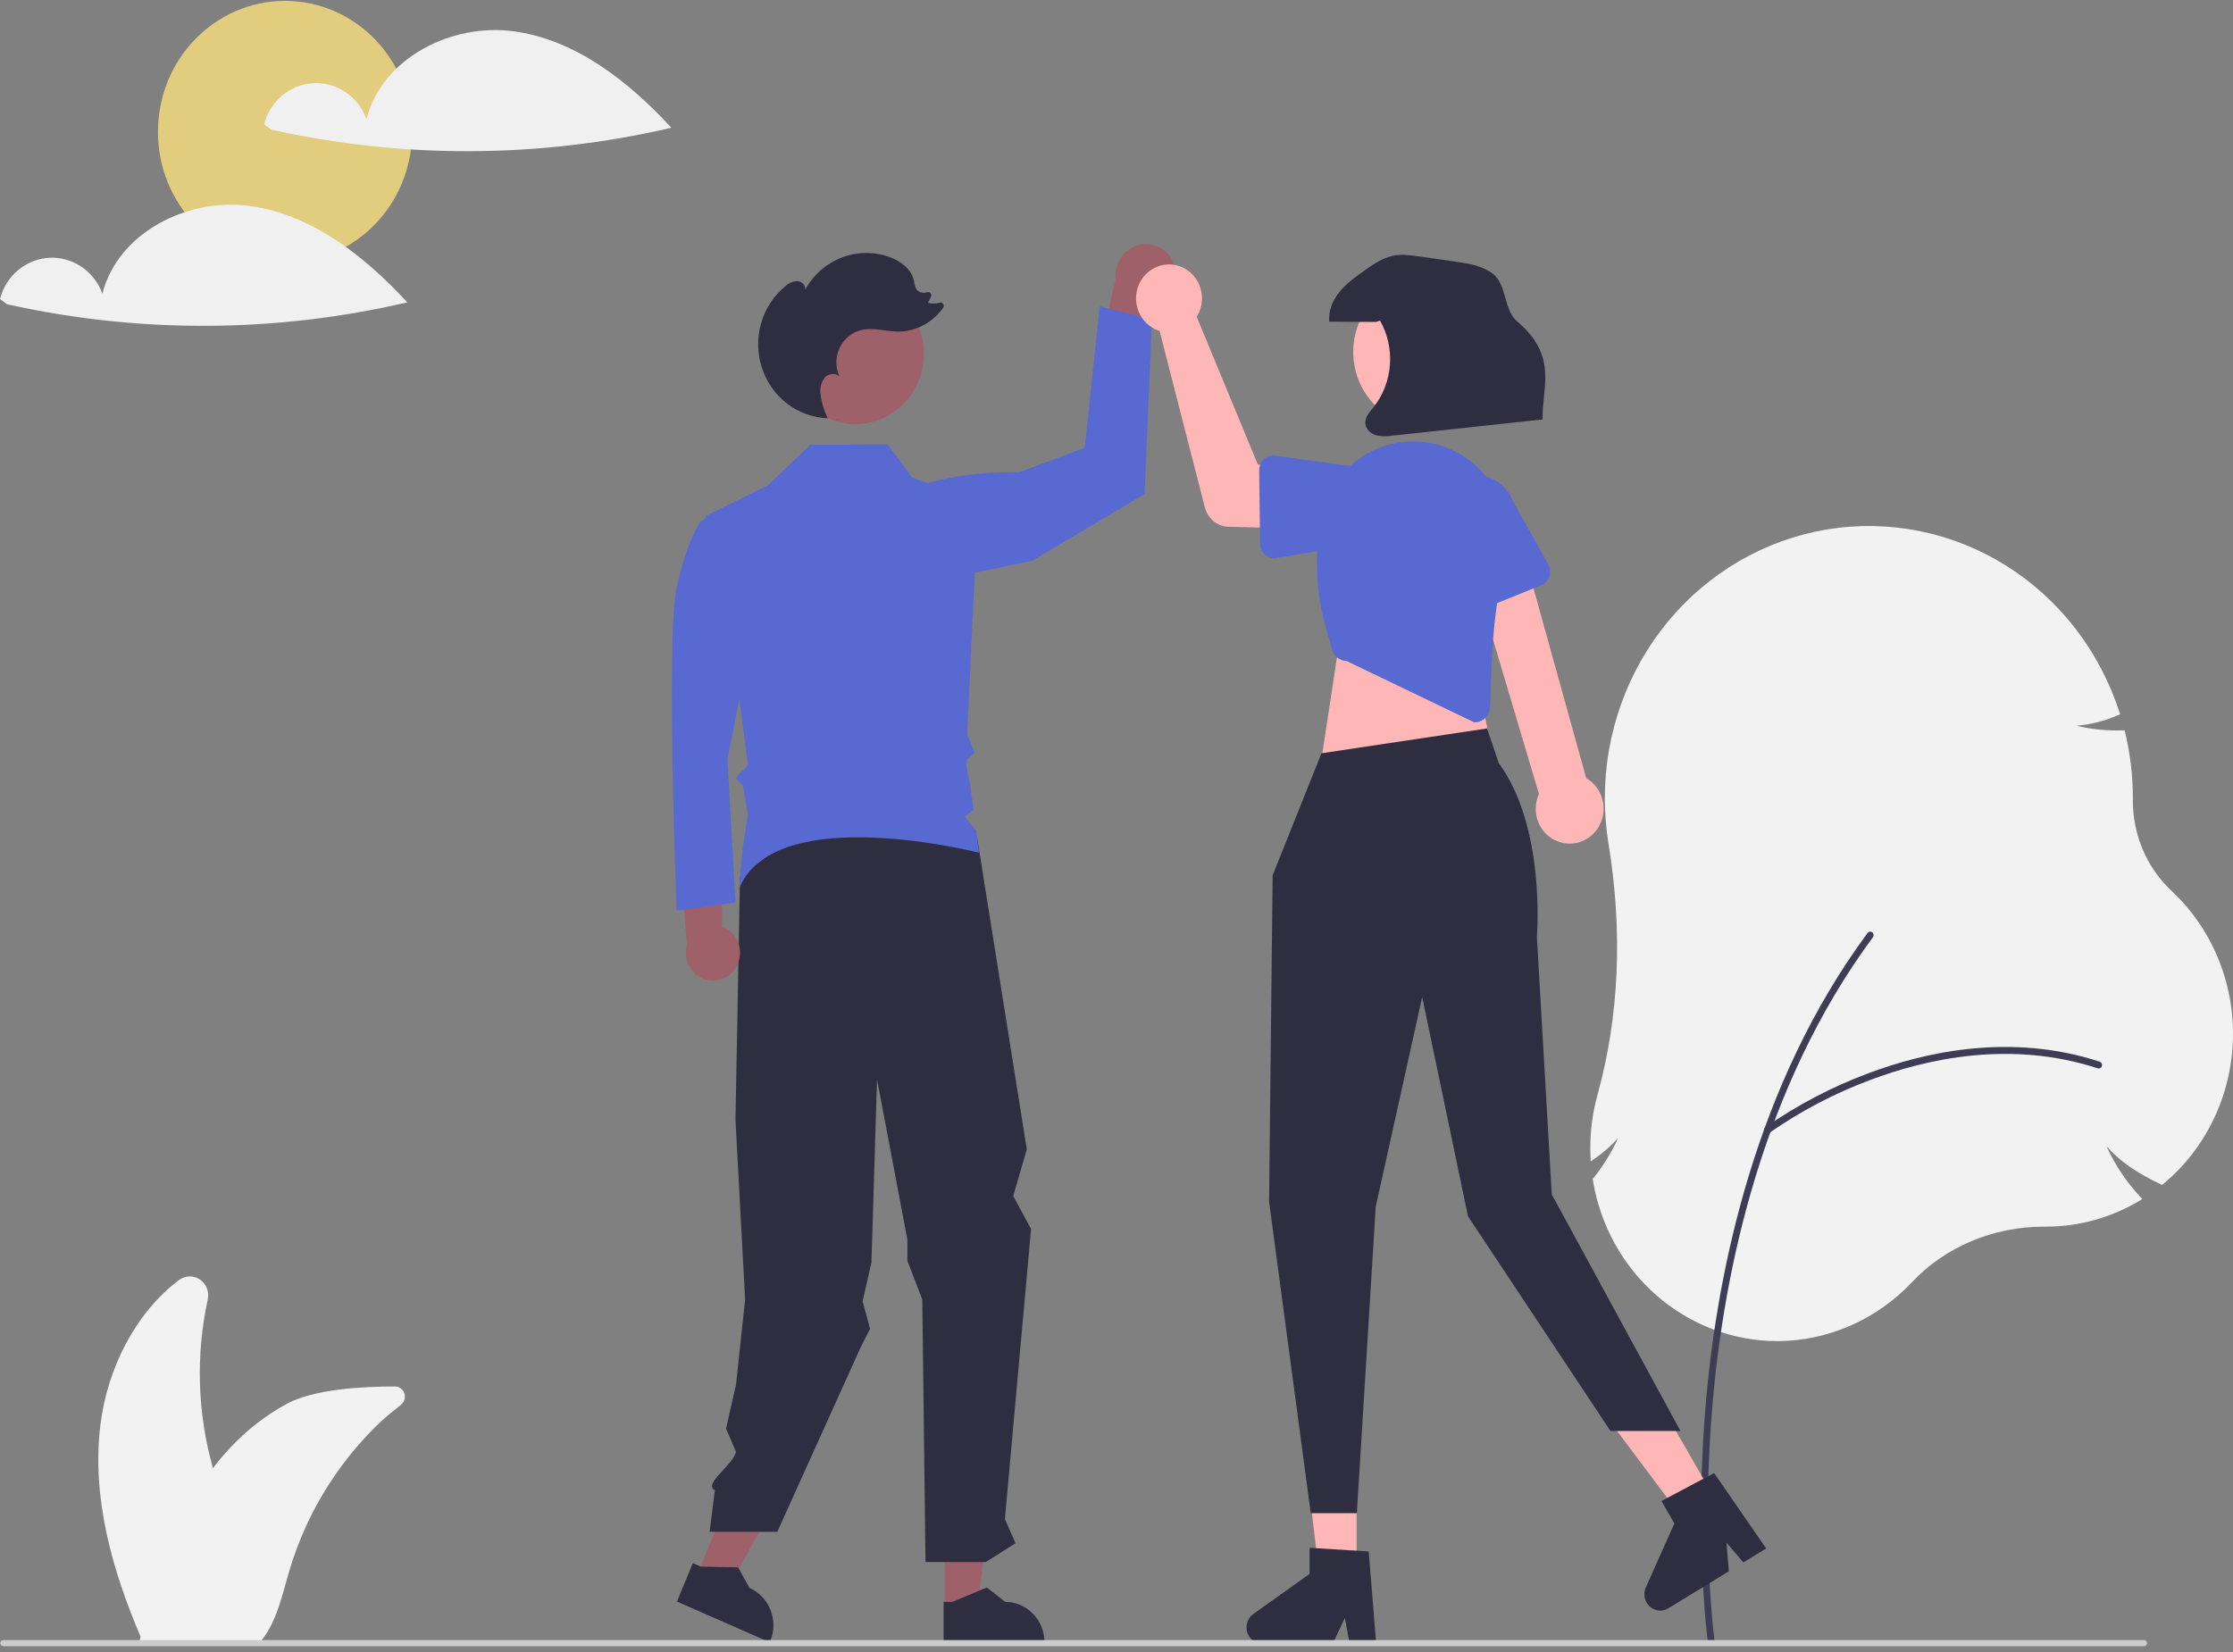 <svg width="327" height="242" viewBox="0 0 327 242" fill="none" xmlns="http://www.w3.org/2000/svg">
<rect x="0" y="0" width="327" height="242" fill="#808080" stroke="none"/>
<g clip-path="url(#clip0_195_11953)">
<path d="M41.738 38.496C52.015 38.496 60.345 29.907 60.345 19.313C60.345 8.718 52.015 0.13 41.738 0.13C31.462 0.13 23.131 8.718 23.131 19.313C23.131 29.907 31.462 38.496 41.738 38.496Z" fill="#E2CC7D"/>
<path d="M260.29 196.442C253.803 196.442 247.527 194.069 242.577 189.748C237.627 185.426 234.324 179.434 233.256 172.838L233.233 172.698L233.321 172.59C234.775 170.792 235.998 168.807 236.957 166.685C235.897 167.877 234.695 168.928 233.381 169.812L232.943 170.113L232.917 169.571C232.895 169.103 232.884 168.638 232.884 168.189C232.882 165.551 233.235 162.925 233.934 160.387C237.115 148.858 237.659 136.478 235.551 123.59C235.191 121.38 235.01 119.143 235.01 116.902C235.013 107.432 238.286 98.273 244.242 91.064C250.199 83.856 258.45 79.068 267.518 77.559C276.586 76.05 285.879 77.918 293.733 82.829C301.587 87.74 307.489 95.372 310.382 104.36L310.47 104.634L310.21 104.742C308.262 105.593 306.196 106.121 304.088 106.308C306.316 106.837 308.601 107.063 310.885 106.981L311.126 106.973L311.185 107.215C311.951 110.383 312.338 113.637 312.338 116.902L312.336 117.256C312.329 119.757 312.833 122.231 313.816 124.517C314.798 126.804 316.237 128.851 318.039 130.526C320.966 133.272 323.282 136.639 324.827 140.396C326.372 144.153 327.109 148.211 326.987 152.289C326.866 156.368 325.889 160.371 324.123 164.023C322.358 167.675 319.846 170.889 316.76 173.445L316.617 173.564L316.45 173.485C312.921 171.835 310.35 170.036 308.469 167.89C309.723 170.644 311.411 173.166 313.464 175.352L313.729 175.634L313.4 175.832C309.209 178.351 304.445 179.677 299.595 179.675L299.457 179.675C299.408 179.674 299.359 179.674 299.31 179.674C291.89 179.674 284.857 182.632 279.994 187.804C277.433 190.523 274.371 192.689 270.987 194.172C267.603 195.655 263.967 196.427 260.29 196.442Z" fill="#F2F2F2"/>
<path d="M250.591 240.959C250.472 240.959 250.357 240.914 250.267 240.834C250.178 240.753 250.119 240.642 250.102 240.521C250.081 240.369 248.023 225.065 249.871 204.725C251.579 185.941 257.061 158.885 273.484 136.664C273.524 136.611 273.573 136.566 273.629 136.533C273.685 136.499 273.747 136.477 273.812 136.468C273.876 136.459 273.941 136.463 274.004 136.48C274.067 136.497 274.126 136.527 274.178 136.568C274.229 136.608 274.273 136.659 274.305 136.717C274.338 136.775 274.359 136.839 274.368 136.905C274.377 136.971 274.373 137.039 274.356 137.104C274.339 137.168 274.311 137.229 274.271 137.282C257.99 159.311 252.552 186.168 250.856 204.82C249.019 225.041 251.061 240.226 251.082 240.377C251.091 240.449 251.086 240.523 251.066 240.593C251.046 240.663 251.012 240.728 250.965 240.783C250.919 240.838 250.861 240.883 250.797 240.913C250.732 240.943 250.662 240.959 250.591 240.959Z" fill="#3F3D56"/>
<path d="M258.801 166.046C258.697 166.046 258.595 166.012 258.51 165.949C258.426 165.886 258.363 165.796 258.33 165.694C258.298 165.591 258.298 165.481 258.33 165.379C258.363 165.276 258.425 165.187 258.51 165.124C263.19 161.858 268.245 159.205 273.56 157.225C281.863 154.092 294.489 151.25 307.488 155.515C307.55 155.536 307.607 155.568 307.657 155.611C307.706 155.655 307.747 155.708 307.777 155.767C307.807 155.826 307.825 155.891 307.831 155.958C307.836 156.025 307.829 156.092 307.809 156.156C307.789 156.22 307.758 156.279 307.716 156.33C307.674 156.381 307.623 156.423 307.565 156.454C307.507 156.485 307.444 156.504 307.379 156.509C307.315 156.515 307.25 156.507 307.188 156.487C294.455 152.31 282.058 155.104 273.9 158.183C268.671 160.129 263.696 162.737 259.092 165.949C259.007 166.012 258.906 166.046 258.801 166.046Z" fill="#3F3D56"/>
<path d="M57.849 203.089C53.235 203.081 45.971 203.465 42.014 205.618C38.973 207.274 36.204 209.413 33.808 211.956C32.884 212.94 32.009 213.971 31.187 215.046C28.911 207.02 28.646 198.53 30.417 190.37C30.541 189.821 30.5 189.246 30.3 188.721C30.099 188.196 29.747 187.747 29.293 187.433C28.838 187.12 28.301 186.957 27.754 186.966C27.207 186.975 26.675 187.155 26.231 187.484C19.802 192.317 15.692 200.507 14.693 208.793C13.419 219.35 16.418 229.989 20.586 239.724L20.584 239.729C20.577 239.773 20.565 239.821 20.554 239.868C20.538 239.94 20.519 240.011 20.503 240.083C20.476 240.206 20.446 240.333 20.419 240.457L21.093 240.425C21.132 240.445 21.171 240.461 21.209 240.481H38.111C38.335 240.229 38.544 239.963 38.736 239.685C40.606 237.042 41.381 233.46 42.326 230.227C43.011 227.887 43.867 225.604 44.887 223.397C47.456 217.855 51.001 212.852 55.341 208.644C55.48 208.509 55.623 208.373 55.765 208.242C56.492 207.553 57.619 206.631 58.72 205.766C58.961 205.577 59.138 205.316 59.227 205.018C59.316 204.72 59.312 204.401 59.216 204.106C59.12 203.81 58.936 203.553 58.691 203.371C58.446 203.189 58.152 203.09 57.849 203.089Z" fill="#F2F2F2"/>
<path d="M171.97 38.791C172.367 39.937 172.312 41.198 171.816 42.303C171.32 43.407 170.422 44.266 169.317 44.695C169.073 44.789 168.821 44.861 168.564 44.909L166.01 61.033L160.018 55.33L163.362 40.892C163.238 39.676 163.584 38.458 164.324 37.502C165.064 36.546 166.14 35.929 167.318 35.784C168.309 35.666 169.31 35.9 170.155 36.447C171 36.993 171.64 37.82 171.97 38.791Z" fill="#9E616A"/>
<path d="M127.749 75.327C127.749 75.327 132.4 68.992 149.275 69.165L158.854 65.578L161.043 44.89L168.705 46.771L167.61 72.348L151.192 82.128L129.666 86.641L127.749 75.327Z" fill="#5869D1"/>
<path d="M101.818 231.282L106.239 233.224L115.61 216.57L109.085 213.703L101.818 231.282Z" fill="#9E616A"/>
<path d="M138.35 235.595L143.155 235.595L145.441 216.486L138.349 216.486L138.35 235.595Z" fill="#9E616A"/>
<path d="M138.18 240.763L152.957 240.762V240.57C152.957 238.997 152.351 237.489 151.273 236.377C150.194 235.265 148.731 234.64 147.206 234.64L144.506 232.529L139.47 234.64L138.18 234.641L138.18 240.763Z" fill="#2F2E41"/>
<path d="M99.131 234.59L112.725 240.563L112.798 240.385C113.396 238.939 113.412 237.306 112.842 235.847C112.273 234.388 111.165 233.222 109.762 232.606L108.081 229.573L102.645 229.479L101.459 228.958L99.131 234.59Z" fill="#2F2E41"/>
<path d="M143.063 122.505L150.366 168.35L148.379 175.181L150.987 180.02L147.157 222.512L148.712 226.041L144.368 228.802H135.529L135.06 190.334L132.877 184.686V181.573L128.432 158.116L127.614 184.948L126.321 190.605L127.407 194.633L125.988 197.454L113.827 224.375H103.916L104.683 218.287C102.907 217.36 107.349 214.651 107.775 212.647L106.316 209.261L107.775 202.867L109.114 190.372L107.702 163.998L108.366 128.482L119.961 119.342L143.063 122.505Z" fill="#2F2E41"/>
<path d="M125.278 62.13C130.81 62.13 135.294 57.507 135.294 51.804C135.294 46.101 130.81 41.478 125.278 41.478C119.747 41.478 115.262 46.101 115.262 51.804C115.262 57.507 119.747 62.13 125.278 62.13Z" fill="#9E616A"/>
<path d="M107.875 141.521C108.155 141.002 108.322 140.426 108.364 139.834C108.405 139.241 108.32 138.647 108.115 138.092C107.909 137.537 107.588 137.035 107.174 136.622C106.76 136.209 106.263 135.894 105.718 135.701L105.695 121.26L99.625 125.402L100.578 138.48C100.323 139.445 100.42 140.472 100.851 141.369C101.282 142.265 102.017 142.967 102.916 143.342C103.815 143.717 104.817 143.738 105.731 143.403C106.645 143.067 107.408 142.398 107.875 141.521Z" fill="#9E616A"/>
<path d="M107.314 77.629L104.602 74.934L102.61 76.416C102.61 76.416 100.65 78.841 99.083 86.115C97.515 93.388 99.083 133.393 99.083 133.393L107.706 132.181L106.53 111.168L110.057 93.388L107.314 77.629Z" fill="#5869D1"/>
<path d="M103.31 75.592L112.445 71.093L118.648 65.162L129.958 65.075L133.606 69.965L143.238 73.338L141.633 107.578L142.728 110.211C142.728 110.211 141.965 110.921 141.617 111.318C141.268 111.716 142.098 115.041 142.098 115.041L142.566 118.658L141.268 119.614L142.955 121.669L143.374 124.907C143.374 124.907 113.925 117.361 108.361 129.862C108.067 130.522 108.791 124.068 108.791 124.068L109.515 119.342L108.797 115.101L107.702 113.972L109.538 112.08L108.361 103.1L103.31 75.592Z" fill="#5869D1"/>
<path d="M198.665 231.079H193.243L190.664 209.522H198.665V231.079Z" fill="#FFB6B6"/>
<path d="M201.526 240.763H197.638L196.944 236.979L195.167 240.763H184.856C184.362 240.763 183.88 240.6 183.482 240.298C183.084 239.996 182.79 239.571 182.643 239.084C182.496 238.598 182.503 238.076 182.665 237.594C182.826 237.112 183.132 236.696 183.539 236.407L191.773 230.544V226.718L200.434 227.251L201.526 240.763Z" fill="#2F2E41"/>
<path d="M251.388 219.99L246.725 222.841L233.84 205.656L240.722 201.448L251.388 219.99Z" fill="#FFB6B6"/>
<path d="M258.641 226.815L255.297 228.859L252.827 225.969L253.171 230.159L244.302 235.581C243.877 235.841 243.382 235.954 242.891 235.904C242.399 235.853 241.935 235.642 241.568 235.301C241.201 234.96 240.949 234.507 240.849 234.008C240.75 233.509 240.807 232.99 241.014 232.527L245.196 223.154L243.303 219.864L251.016 215.767L258.641 226.815Z" fill="#2F2E41"/>
<path d="M196.245 93.242L193.611 110.556L218.638 110.896L215.345 94.261L196.245 93.242Z" fill="#FFB6B6"/>
<path d="M193.514 110.338L186.366 128.21L185.845 176.006L191.945 221.641H198.696L201.462 176.75L208.265 146.034L214.974 178.16L235.836 209.605H246.088L227.241 174.954L225.059 137.207C225.059 137.207 226.419 121.194 219.461 111.745L217.768 106.7L193.514 110.338Z" fill="#2F2E41"/>
<path d="M228.528 123.387C227.832 123.191 227.185 122.84 226.634 122.359C226.083 121.877 225.641 121.277 225.339 120.601C225.037 119.924 224.883 119.188 224.887 118.443C224.891 117.699 225.054 116.964 225.363 116.291L214.716 80.505L222.547 78.905L232.285 113.982C233.347 114.593 234.155 115.584 234.555 116.768C234.956 117.952 234.921 119.246 234.458 120.405C233.995 121.564 233.136 122.508 232.043 123.057C230.95 123.607 229.7 123.724 228.528 123.387Z" fill="#FFB6B6"/>
<path d="M215.898 105.813L197.186 96.819C196.693 96.808 196.217 96.631 195.831 96.314C195.445 95.998 195.17 95.56 195.049 95.067C194.124 91.292 192.089 87.096 193.168 77.297C193.381 75.399 193.961 73.564 194.874 71.901C195.787 70.238 197.015 68.78 198.483 67.615C199.952 66.449 201.633 65.599 203.426 65.115C205.219 64.631 207.088 64.523 208.923 64.796C210.858 65.082 212.713 65.786 214.365 66.863C216.018 67.939 217.431 69.364 218.512 71.043C219.593 72.723 220.317 74.618 220.637 76.607C220.958 78.595 220.867 80.63 220.37 82.58C218.198 91.082 218.431 100.173 218.184 103.667C218.147 104.173 217.951 104.652 217.625 105.031C217.3 105.411 216.863 105.67 216.381 105.769C216.238 105.799 216.092 105.814 215.946 105.814C215.93 105.814 215.914 105.814 215.898 105.813Z" fill="#5869D1"/>
<path d="M175.61 45.711C175.506 45.951 175.384 46.181 175.245 46.401L184.192 68.029L189.692 68.725L189.759 77.418L179.907 77.163C179.111 77.142 178.343 76.856 177.718 76.347C177.094 75.838 176.646 75.134 176.442 74.34L169.811 48.478C168.871 48.189 168.04 47.612 167.426 46.824C166.812 46.036 166.446 45.074 166.376 44.066C166.305 43.058 166.534 42.052 167.032 41.181C167.53 40.31 168.274 39.617 169.163 39.192C170.053 38.768 171.047 38.633 172.013 38.805C172.979 38.977 173.871 39.448 174.571 40.156C175.271 40.864 175.745 41.774 175.931 42.767C176.117 43.759 176.005 44.786 175.61 45.711Z" fill="#FFB6B6"/>
<path d="M185.094 67.258C185.316 67.055 185.579 66.904 185.863 66.815C186.148 66.725 186.448 66.701 186.743 66.742L197.035 68.178C198.557 68.158 200.024 68.76 201.115 69.854C202.207 70.947 202.833 72.442 202.857 74.01C202.881 75.579 202.3 77.093 201.243 78.221C200.185 79.349 198.737 79.998 197.216 80.027L186.928 81.737C186.634 81.786 186.334 81.769 186.047 81.687C185.761 81.605 185.495 81.461 185.267 81.264C185.039 81.066 184.856 80.821 184.728 80.544C184.601 80.267 184.533 79.965 184.529 79.658L184.396 68.883C184.392 68.577 184.453 68.273 184.573 67.992C184.693 67.712 184.871 67.462 185.094 67.258Z" fill="#5869D1"/>
<path d="M214.239 89.57C213.976 89.427 213.746 89.228 213.564 88.985C213.383 88.742 213.254 88.462 213.187 88.163L210.849 77.73C210.293 76.27 210.321 74.642 210.927 73.203C211.532 71.764 212.667 70.632 214.081 70.054C215.496 69.476 217.075 69.5 218.472 70.121C219.869 70.741 220.971 71.908 221.536 73.364L226.726 82.68C226.874 82.945 226.965 83.241 226.992 83.546C227.02 83.852 226.983 84.159 226.884 84.449C226.786 84.738 226.628 85.002 226.422 85.223C226.215 85.444 225.965 85.616 225.688 85.728L215.96 89.668C215.683 89.78 215.386 89.83 215.089 89.813C214.792 89.796 214.502 89.713 214.239 89.57Z" fill="#5869D1"/>
<path d="M213.824 61.117C218.952 58.227 220.837 51.599 218.034 46.312C215.23 41.025 208.801 39.082 203.673 41.972C198.545 44.862 196.66 51.491 199.463 56.778C202.266 62.064 208.696 64.007 213.824 61.117Z" fill="#FFB6B6"/>
<path d="M201.469 47.159C199.199 47.146 196.928 47.133 194.658 47.12C194.496 45.524 195.185 43.937 196.188 42.712C197.192 41.486 198.491 40.563 199.774 39.656C201.076 38.734 202.425 37.792 203.974 37.47C205.271 37.2 206.612 37.387 207.923 37.575C209.662 37.825 211.401 38.074 213.139 38.323C215.048 38.597 217.044 38.906 218.594 40.086C220.691 41.682 220.155 45.365 222.166 47.073C228.24 52.23 225.781 56.734 225.894 61.436C218.554 62.23 211.213 63.023 203.872 63.817C203.076 63.959 202.26 63.934 201.472 63.745C200.701 63.502 199.995 62.844 199.938 62.015C199.874 61.089 200.587 60.331 201.165 59.62C202.546 57.857 203.374 55.704 203.541 53.444C203.708 51.185 203.206 48.927 202.101 46.969L201.469 47.159Z" fill="#2F2E41"/>
<path d="M122.716 61.623C122.673 61.526 122.631 61.429 122.588 61.331C122.604 61.332 122.621 61.334 122.637 61.335L122.716 61.623Z" fill="#2F2E41"/>
<path d="M114.984 41.947C115.46 41.485 116.078 41.209 116.73 41.169C117.378 41.19 118.035 41.794 117.901 42.447C119.09 40.276 120.984 38.605 123.249 37.73C125.514 36.854 128.006 36.829 130.287 37.659C131.897 38.244 133.476 39.416 133.845 41.134C133.881 41.585 134.012 42.022 134.228 42.416C134.415 42.627 134.658 42.777 134.926 42.847C135.195 42.917 135.478 42.904 135.739 42.811L135.755 42.806C135.845 42.775 135.942 42.772 136.033 42.797C136.124 42.823 136.206 42.877 136.268 42.951C136.329 43.025 136.368 43.117 136.379 43.214C136.389 43.31 136.371 43.409 136.327 43.495L135.872 44.371C136.446 44.503 137.042 44.49 137.611 44.333C137.705 44.307 137.805 44.312 137.896 44.348C137.988 44.383 138.066 44.446 138.121 44.529C138.176 44.612 138.205 44.711 138.203 44.812C138.202 44.912 138.17 45.01 138.113 45.091C137.356 46.159 136.368 47.03 135.227 47.634C134.086 48.239 132.824 48.56 131.541 48.574C129.721 48.562 127.883 47.916 126.112 48.347C125.426 48.514 124.786 48.837 124.238 49.292C123.69 49.747 123.247 50.324 122.943 50.978C122.639 51.633 122.48 52.349 122.48 53.075C122.479 53.801 122.636 54.517 122.939 55.173C122.395 54.559 121.344 54.704 120.787 55.306C120.531 55.628 120.341 56.001 120.23 56.401C120.12 56.802 120.09 57.222 120.142 57.635C120.291 58.9 120.655 60.127 121.218 61.261C119.066 61.193 116.987 60.446 115.26 59.12C113.533 57.794 112.243 55.954 111.563 53.848C110.883 51.742 110.846 49.471 111.458 47.343C112.07 45.215 113.301 43.331 114.984 41.947Z" fill="#2F2E41"/>
<path d="M313.986 241.13H0.476C0.361 241.129 0.25 241.082 0.169 240.998C0.088 240.914 0.042 240.801 0.042 240.682C0.042 240.563 0.088 240.45 0.169 240.366C0.25 240.282 0.361 240.234 0.476 240.234H313.986C314.043 240.234 314.1 240.245 314.153 240.268C314.205 240.29 314.253 240.323 314.294 240.365C314.334 240.406 314.367 240.456 314.388 240.51C314.41 240.565 314.422 240.623 314.422 240.682C314.422 240.741 314.41 240.799 314.388 240.854C314.367 240.908 314.334 240.958 314.294 240.999C314.253 241.041 314.205 241.074 314.153 241.096C314.1 241.119 314.043 241.13 313.986 241.13Z" fill="#CCCCCC"/>
<path d="M75.317 4.595C66.299 3.338 56.004 8.363 53.667 17.43C53.078 15.818 52.007 14.44 50.609 13.497C49.211 12.553 47.558 12.092 45.889 12.181C44.221 12.269 42.622 12.902 41.325 13.988C40.028 15.074 39.1 16.557 38.674 18.223L39.706 18.985C59.031 23.294 79.036 23.2 98.322 18.712C92.049 11.916 84.335 5.851 75.317 4.595Z" fill="#F0F0F0"/>
<path d="M36.643 30.172C27.625 28.915 17.33 33.94 14.993 43.007C14.404 41.395 13.333 40.018 11.935 39.074C10.537 38.131 8.884 37.67 7.215 37.758C5.547 37.846 3.948 38.479 2.651 39.565C1.354 40.651 0.426 42.135 0 43.8L1.032 44.563C20.357 48.871 40.362 48.778 59.648 44.289C53.375 37.493 45.661 31.429 36.643 30.172Z" fill="#F0F0F0"/>
</g>
<defs>
<clipPath id="clip0_195_11953">
<rect width="327" height="241" fill="white" transform="translate(0 0.13)"/>
</clipPath>
</defs>
</svg>
